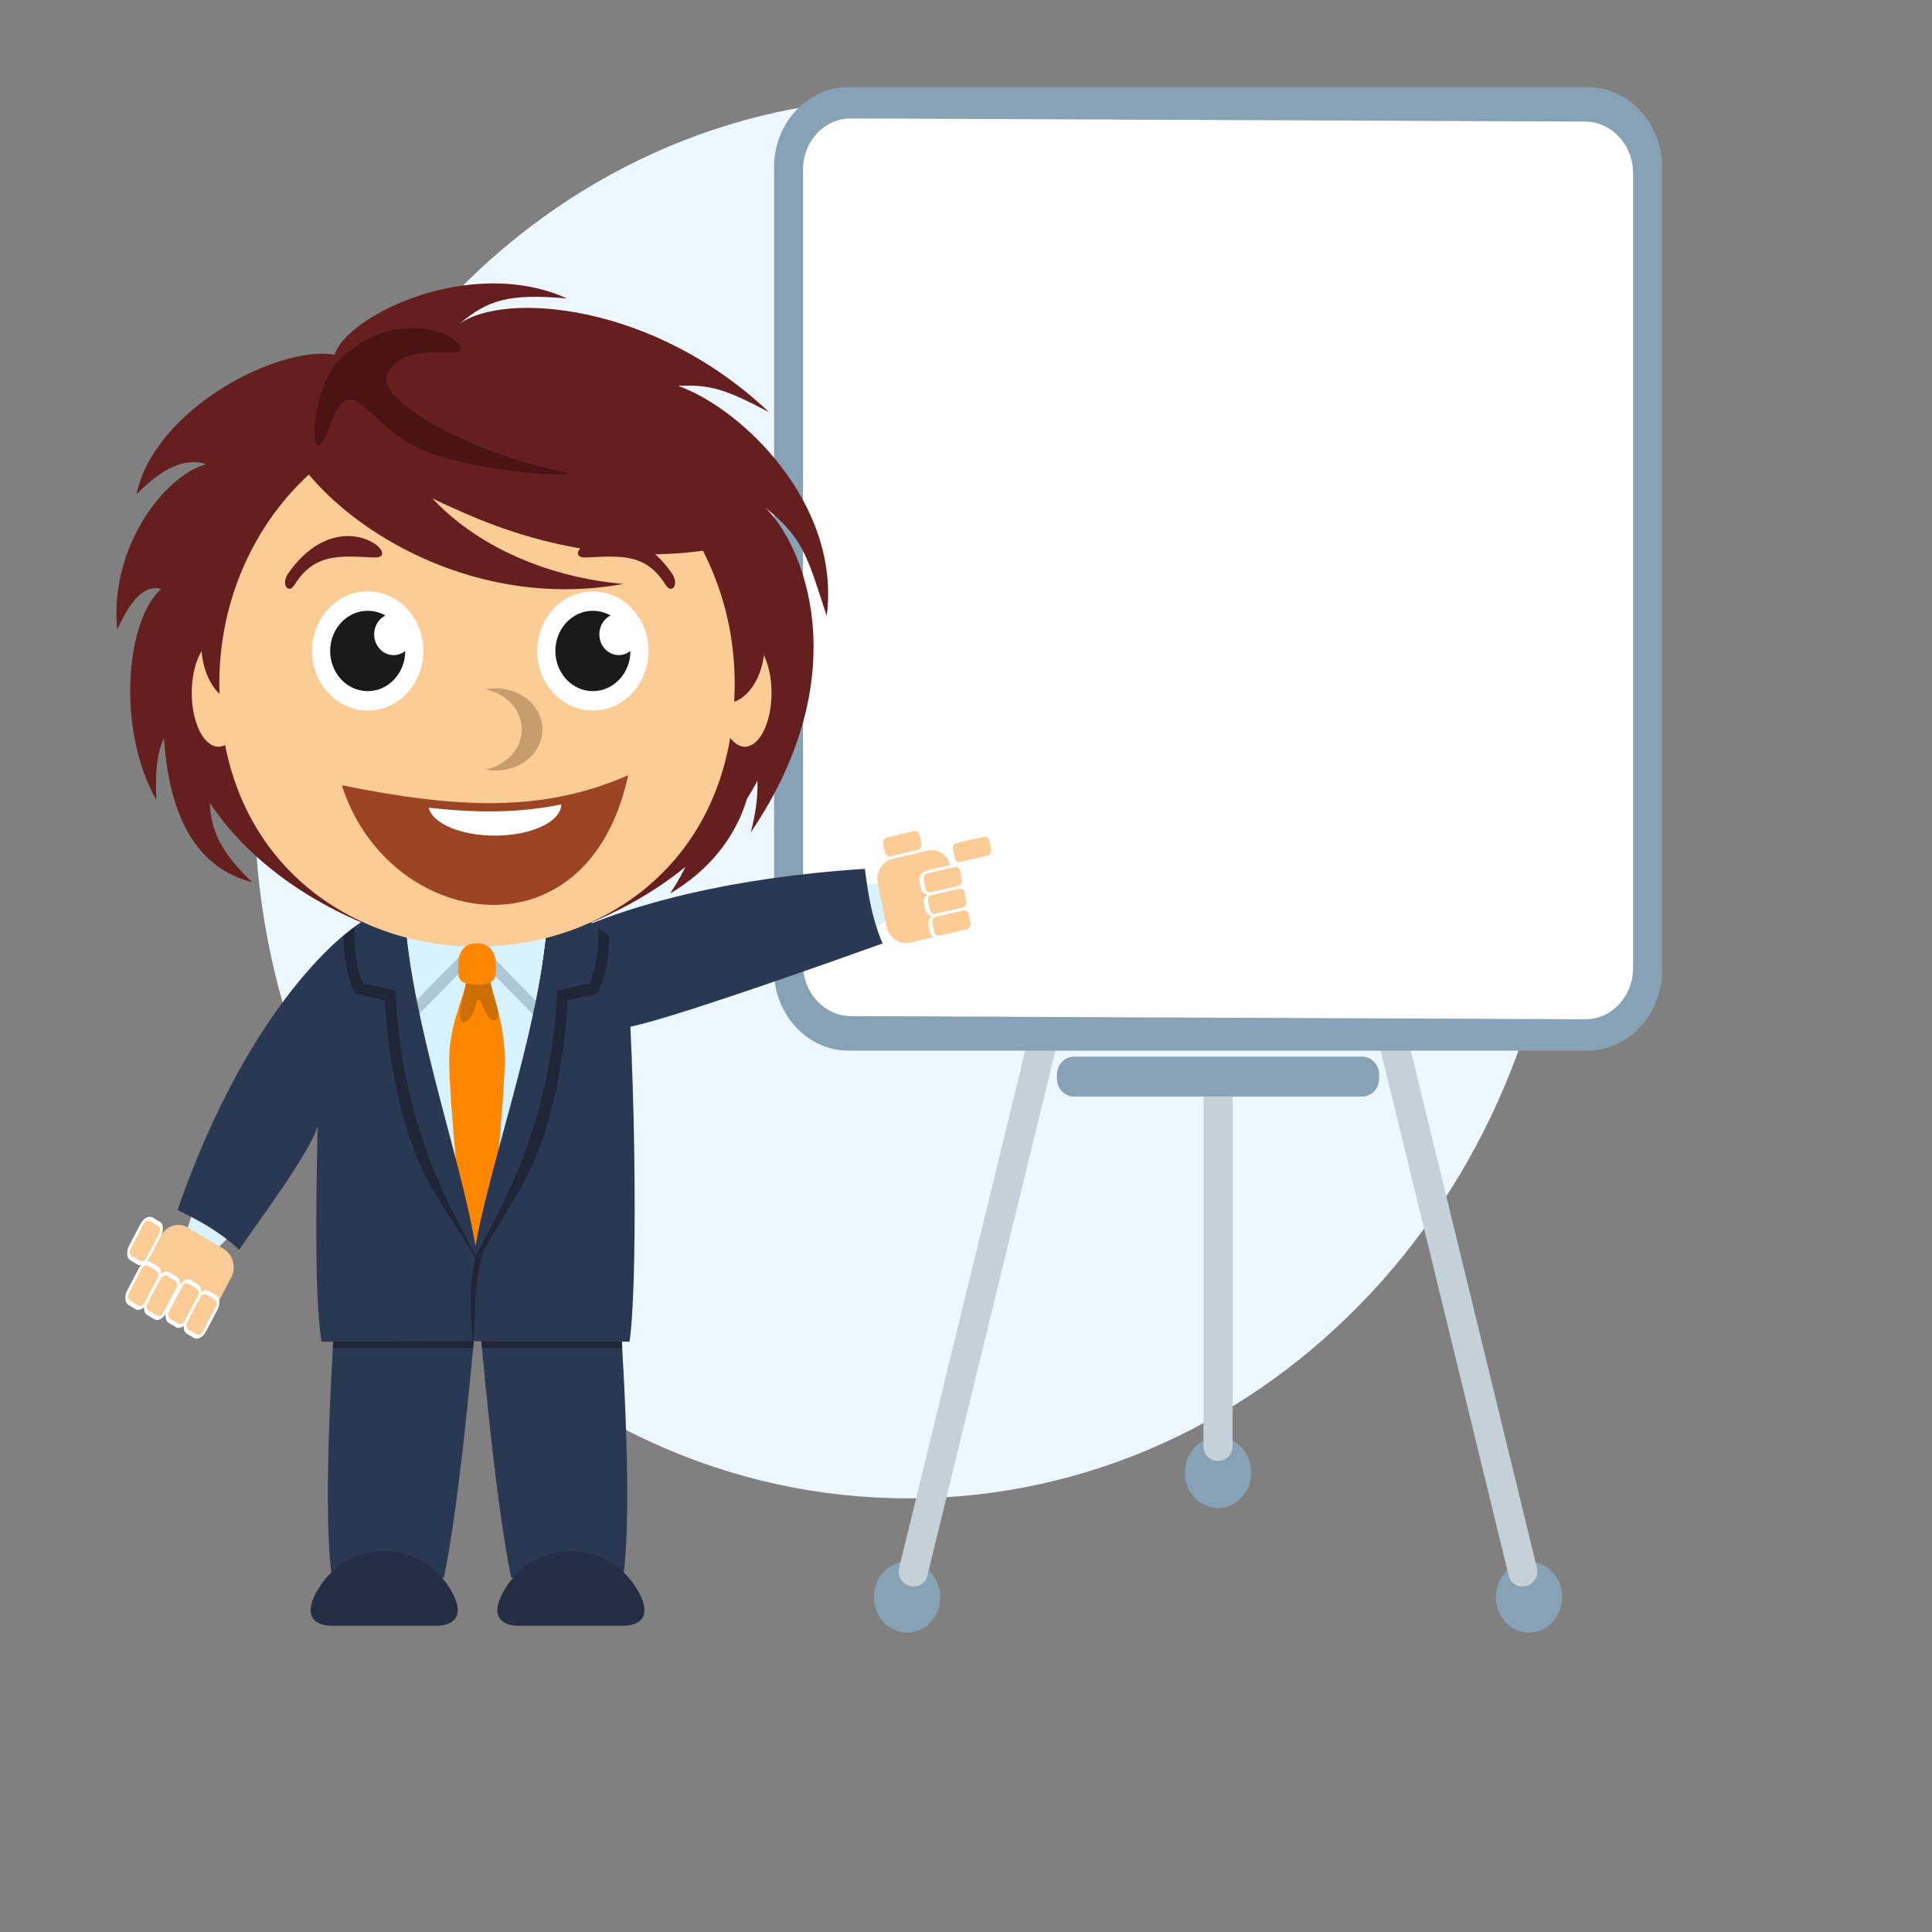 <?xml version="1.0" encoding="iso-8859-1"?>
<!-- Generator: Adobe Illustrator 21.0.2, SVG Export Plug-In . SVG Version: 6.00 Build 0)  -->
<svg version="1.1" id="Capa_1" xmlns="http://www.w3.org/2000/svg" xmlns:xlink="http://www.w3.org/1999/xlink" x="0px" y="0px"
	 viewBox="0 0 500 500" style="enable-background:new 0 0 500 500;" xml:space="preserve">
<rect x="0" y="0" width="500" height="500" fill="#808080" stroke="none"/>
<path style="fill-rule:evenodd;clip-rule:evenodd;fill:#EDF7FF;" d="M235.066,25.379c93.472,0,169.247,81.125,169.247,181.197
	c0,100.072-75.774,181.197-169.247,181.197S65.819,306.648,65.819,206.576C65.819,106.504,141.594,25.379,235.066,25.379
	L235.066,25.379z"/>
<path style="fill-rule:evenodd;clip-rule:evenodd;fill:#87A1B5;" d="M315.229,371.872c4.742,0,8.587,4.116,8.587,9.193
	c0,5.077-3.844,9.193-8.587,9.193c-4.742,0-8.586-4.116-8.586-9.193C306.643,375.988,310.487,371.872,315.229,371.872
	L315.229,371.872z"/>
<path style="fill-rule:evenodd;clip-rule:evenodd;fill:#C4D1D9;" d="M311.457,280.945h7.544v93.168c0,5.238-7.544,5.355-7.544,0
	V280.945L311.457,280.945z"/>
<path style="fill-rule:evenodd;clip-rule:evenodd;fill:#87A1B5;" d="M236.922,404.446c4.589,1.282,7.337,6.304,6.14,11.216
	c-1.198,4.912-5.888,7.855-10.477,6.573c-4.589-1.282-7.337-6.304-6.139-11.217C227.644,406.106,232.334,403.163,236.922,404.446
	L236.922,404.446z"/>
<path style="fill-rule:evenodd;clip-rule:evenodd;fill:#C4D1D9;" d="M300.873,126.19l7.3,2.04l-68.129,279.403
	c-1.236,5.068-8.563,3.141-7.3-2.04L300.873,126.19L300.873,126.19z"/>
<path style="fill-rule:evenodd;clip-rule:evenodd;fill:#87A1B5;" d="M393.536,404.446c-4.589,1.282-7.337,6.304-6.139,11.216
	c1.198,4.912,5.888,7.855,10.477,6.573c4.588-1.283,7.337-6.304,6.139-11.217C402.815,406.106,398.125,403.163,393.536,404.446
	L393.536,404.446z"/>
<path style="fill-rule:evenodd;clip-rule:evenodd;fill:#C4D1D9;" d="M329.585,126.19l-7.3,2.04l68.129,279.403
	c1.236,5.068,8.563,3.141,7.3-2.04L329.585,126.19L329.585,126.19z"/>
<path style="fill-rule:evenodd;clip-rule:evenodd;fill:#87A1B5;" d="M430.13,43.188v208.06c0,11.359-8.681,20.653-19.291,20.653
	h-191.22c-10.61,0-19.291-9.294-19.291-20.653V43.188c0-11.359,8.681-20.653,19.291-20.653h191.22
	C421.449,22.535,430.13,31.829,430.13,43.188L430.13,43.188z"/>
<path style="fill-rule:evenodd;clip-rule:evenodd;fill:#FFFFFF;" d="M422.637,44.781v205.801c0,7.293-5.573,13.236-12.385,13.206
	l-190.044-0.822c-6.812-0.029-12.385-6.02-12.385-13.313V43.852c0-7.293,5.573-13.236,12.385-13.206l190.044,0.822
	C417.063,31.497,422.637,37.488,422.637,44.781L422.637,44.781z"/>
<path style="fill-rule:evenodd;clip-rule:evenodd;fill:#2B3854;" d="M101.044,410.367c-13.03-0.813-14.687-65.123-14.016-75.543
	c1.197-18.609,10.323-33.281,20.383-32.772c10.06,0.509,17.245,16.007,16.048,34.615
	C122.792,347.01,113.809,411.163,101.044,410.367L101.044,410.367z"/>
<path style="fill-rule:evenodd;clip-rule:evenodd;fill:#2B3854;" d="M146.132,410.367c13.03-0.813,14.687-65.123,14.017-75.543
	c-1.197-18.609-10.323-33.281-20.383-32.772c-10.06,0.509-17.245,16.007-16.048,34.615
	C124.384,347.01,133.367,411.163,146.132,410.367L146.132,410.367z"/>
<path style="fill-rule:evenodd;clip-rule:evenodd;fill:#661F1F;" d="M123.451,85.692c44.164,0,79.967,38.33,79.967,85.613
	c0,55.045-60.649,74.975-81.064,74.659c-20.415-0.316-78.87-20.852-78.87-74.659C43.484,124.022,79.286,85.692,123.451,85.692
	L123.451,85.692z"/>
<path style="fill-rule:evenodd;clip-rule:evenodd;fill:#D9F2FF;" d="M75.417,259.127c-8.422,14.456-33.167,65.223-27.631,68.92
	c5.536,3.697,39.257-41.076,47.679-55.532c8.422-14.456,10.762-29.172,5.226-32.869C95.155,235.949,83.84,244.671,75.417,259.127
	L75.417,259.127z"/>
<path style="fill-rule:evenodd;clip-rule:evenodd;fill:#D9F2FF;" d="M167.095,238.945c15.369-4.424,67.877-14.808,69.571-8.062
	c1.694,6.745-48.068,28.068-63.436,32.492c-15.369,4.424-29.201,2.54-30.895-4.206C140.641,252.423,151.726,243.369,167.095,238.945
	L167.095,238.945z"/>
<path style="fill-rule:evenodd;clip-rule:evenodd;fill:#D9F2FF;" d="M123.588,219.237c18.102,0,39.016,68.732,39.016,105.484
	c0,25.766-10.28,18.738-39.016,18.738c-28.022,0-38.494,6.191-38.996-18.738C83.844,287.623,105.171,219.237,123.588,219.237
	L123.588,219.237z"/>
<polygon style="fill-rule:evenodd;clip-rule:evenodd;fill:#ADC7D6;" points="119.597,243.873 153.714,230.648 143.126,267.803 
	119.597,243.873 "/>
<polygon style="fill-rule:evenodd;clip-rule:evenodd;fill:#D9F2FF;" points="124.97,245.075 141.728,262.121 149.27,235.656 
	124.97,245.075 "/>
<polygon style="fill-rule:evenodd;clip-rule:evenodd;fill:#ADC7D6;" points="126.719,243.873 92.602,230.648 103.19,267.803 
	126.719,243.873 "/>
<polygon style="fill-rule:evenodd;clip-rule:evenodd;fill:#D9F2FF;" points="121.347,245.075 104.588,262.121 97.046,235.656 
	121.347,245.075 "/>
<path style="fill-rule:evenodd;clip-rule:evenodd;fill:#FCCC96;" d="M48.633,317.685l9.238,5.537
	c2.44,1.462,3.318,4.795,1.952,7.407l-4.47,8.548c-1.366,2.612-4.479,3.553-6.919,2.09l-9.238-5.537
	c-2.439-1.462-3.318-4.795-1.952-7.407l4.47-8.548C43.08,317.164,46.193,316.223,48.633,317.685L48.633,317.685z"/>
<path style="fill-rule:evenodd;clip-rule:evenodd;fill:#FFFFFF;" d="M55.997,335.242c0.928,0.557,1.037,2.251,0.242,3.771
	l-2.888,5.523c-0.795,1.52-2.201,2.307-3.129,1.75l-1.923-1.152c-0.929-0.557-1.037-2.251-0.242-3.771l2.888-5.523
	c0.795-1.521,2.201-2.307,3.129-1.75L55.997,335.242L55.997,335.242z"/>
<path style="fill-rule:evenodd;clip-rule:evenodd;fill:#FCCC96;" d="M55.469,336.253l-1.923-1.153
	c-0.588-0.352-1.338-0.126-1.666,0.503l-3.522,6.736c-0.329,0.629-0.117,1.432,0.47,1.784l1.923,1.153
	c0.587,0.352,1.337,0.126,1.666-0.503l3.522-6.736C56.268,337.408,56.056,336.605,55.469,336.253L55.469,336.253z"/>
<path style="fill-rule:evenodd;clip-rule:evenodd;fill:#FFFFFF;" d="M51.32,332.439c0.928,0.557,1.037,2.251,0.242,3.771
	l-2.888,5.524c-0.795,1.52-2.201,2.307-3.129,1.75l-1.923-1.153c-0.928-0.556-1.037-2.25-0.242-3.77l2.888-5.524
	c0.795-1.52,2.201-2.307,3.129-1.75L51.32,332.439L51.32,332.439z"/>
<path style="fill-rule:evenodd;clip-rule:evenodd;fill:#FCCC96;" d="M50.791,333.45l-1.923-1.153
	c-0.588-0.352-1.337-0.126-1.666,0.503l-3.522,6.736c-0.329,0.629-0.117,1.432,0.47,1.784l1.923,1.152
	c0.588,0.352,1.337,0.126,1.666-0.503l3.522-6.736C51.591,334.605,51.379,333.802,50.791,333.45L50.791,333.45z"/>
<path style="fill-rule:evenodd;clip-rule:evenodd;fill:#FFFFFF;" d="M45.754,330.397c0.928,0.557,1.037,2.251,0.242,3.771
	l-2.888,5.524c-0.795,1.52-2.201,2.307-3.129,1.75l-1.923-1.153c-0.928-0.556-1.037-2.25-0.242-3.771l2.888-5.523
	c0.795-1.52,2.201-2.307,3.129-1.75L45.754,330.397L45.754,330.397z"/>
<path style="fill-rule:evenodd;clip-rule:evenodd;fill:#FCCC96;" d="M45.226,331.408l-1.923-1.153
	c-0.588-0.352-1.337-0.126-1.666,0.503l-3.522,6.736c-0.329,0.629-0.117,1.432,0.47,1.784l1.923,1.152
	c0.588,0.352,1.337,0.126,1.666-0.503l3.522-6.736C46.025,332.563,45.813,331.76,45.226,331.408L45.226,331.408z"/>
<path style="fill-rule:evenodd;clip-rule:evenodd;fill:#FFFFFF;" d="M40.899,327.784c0.928,0.557,1.037,2.251,0.242,3.771
	l-2.889,5.523c-0.795,1.52-2.201,2.307-3.129,1.75l-1.923-1.153c-0.929-0.557-1.037-2.251-0.242-3.771l2.888-5.523
	c0.795-1.52,2.201-2.307,3.129-1.75L40.899,327.784L40.899,327.784z"/>
<path style="fill-rule:evenodd;clip-rule:evenodd;fill:#FCCC96;" d="M40.371,328.795l-1.923-1.153
	c-0.587-0.352-1.337-0.126-1.666,0.503l-3.522,6.736c-0.329,0.629-0.117,1.432,0.47,1.784l1.923,1.153
	c0.588,0.352,1.337,0.126,1.666-0.503l3.522-6.736C41.17,329.95,40.958,329.147,40.371,328.795L40.371,328.795z"/>
<path style="fill-rule:evenodd;clip-rule:evenodd;fill:#FFFFFF;" d="M41.373,316.217c0.928,0.556,1.037,2.25,0.242,3.771
	l-2.889,5.523c-0.795,1.52-2.201,2.307-3.129,1.75l-1.923-1.153c-0.928-0.557-1.037-2.251-0.242-3.771l2.888-5.524
	c0.795-1.52,2.201-2.306,3.129-1.75L41.373,316.217L41.373,316.217z"/>
<path style="fill-rule:evenodd;clip-rule:evenodd;fill:#FCCC96;" d="M40.845,317.228l-1.923-1.153
	c-0.587-0.352-1.337-0.126-1.666,0.503l-3.522,6.736c-0.329,0.629-0.117,1.431,0.47,1.784l1.923,1.153
	c0.587,0.352,1.337,0.126,1.666-0.503l3.522-6.736C41.644,318.383,41.433,317.58,40.845,317.228L40.845,317.228z"/>
<path style="fill-rule:evenodd;clip-rule:evenodd;fill:#FCCC96;" d="M227.167,228.709l2.262,11.073
	c0.597,2.924,3.321,4.794,6.052,4.154l8.939-2.093c2.731-0.64,4.477-3.555,3.88-6.48l-2.262-11.073
	c-0.597-2.924-3.321-4.793-6.052-4.154l-8.939,2.093C228.316,222.869,226.57,225.785,227.167,228.709L227.167,228.709z"/>
<path style="fill-rule:evenodd;clip-rule:evenodd;fill:#FFFFFF;" d="M240.717,241.358c0.227,1.113,1.709,1.717,3.299,1.345
	l5.777-1.352c1.59-0.372,2.701-1.583,2.474-2.696l-0.471-2.305c-0.227-1.113-1.71-1.717-3.299-1.345l-5.777,1.352
	c-1.59,0.372-2.701,1.583-2.474,2.696L240.717,241.358L240.717,241.358z"/>
<path style="fill-rule:evenodd;clip-rule:evenodd;fill:#FCCC96;" d="M241.774,241.111l-0.471-2.305
	c-0.144-0.704,0.277-1.407,0.934-1.561l7.044-1.649c0.658-0.154,1.314,0.296,1.458,1.001l0.471,2.305
	c0.144,0.704-0.277,1.407-0.935,1.561l-7.044,1.649C242.573,242.265,241.917,241.815,241.774,241.111L241.774,241.111z"/>
<path style="fill-rule:evenodd;clip-rule:evenodd;fill:#FFFFFF;" d="M239.571,235.752c0.227,1.113,1.709,1.717,3.299,1.345
	l5.776-1.353c1.59-0.372,2.701-1.583,2.474-2.696l-0.471-2.305c-0.228-1.113-1.71-1.717-3.299-1.345l-5.777,1.353
	c-1.59,0.372-2.701,1.583-2.474,2.696L239.571,235.752L239.571,235.752z"/>
<path style="fill-rule:evenodd;clip-rule:evenodd;fill:#FCCC96;" d="M240.628,235.505l-0.471-2.306
	c-0.144-0.704,0.277-1.407,0.934-1.56l7.044-1.649c0.658-0.154,1.314,0.296,1.458,1l0.471,2.306c0.144,0.704-0.277,1.407-0.935,1.56
	l-7.043,1.649C241.428,236.659,240.772,236.209,240.628,235.505L240.628,235.505z"/>
<path style="fill-rule:evenodd;clip-rule:evenodd;fill:#FFFFFF;" d="M238.426,230.146c0.227,1.113,1.71,1.717,3.299,1.345
	l5.777-1.353c1.59-0.372,2.701-1.584,2.474-2.696l-0.471-2.305c-0.228-1.113-1.71-1.717-3.299-1.345l-5.777,1.352
	c-1.59,0.372-2.701,1.584-2.474,2.696L238.426,230.146L238.426,230.146z"/>
<path style="fill-rule:evenodd;clip-rule:evenodd;fill:#FCCC96;" d="M239.483,229.898l-0.471-2.305
	c-0.144-0.704,0.277-1.406,0.935-1.561l7.044-1.649c0.658-0.154,1.314,0.296,1.458,1.001l0.471,2.305
	c0.144,0.704-0.277,1.406-0.934,1.56l-7.044,1.649C240.283,231.053,239.627,230.602,239.483,229.898L239.483,229.898z"/>
<path style="fill-rule:evenodd;clip-rule:evenodd;fill:#FFFFFF;" d="M246.006,222.311c0.227,1.113,1.71,1.717,3.299,1.345
	l5.776-1.352c1.59-0.372,2.701-1.583,2.474-2.696l-0.471-2.305c-0.227-1.113-1.71-1.717-3.299-1.345l-5.776,1.352
	c-1.59,0.372-2.701,1.583-2.474,2.696L246.006,222.311L246.006,222.311z"/>
<path style="fill-rule:evenodd;clip-rule:evenodd;fill:#FCCC96;" d="M247.063,222.063l-0.471-2.305
	c-0.144-0.704,0.277-1.406,0.935-1.56l7.044-1.649c0.658-0.154,1.314,0.296,1.458,1.001l0.471,2.305
	c0.144,0.704-0.277,1.407-0.934,1.561l-7.044,1.649C247.863,223.218,247.207,222.768,247.063,222.063L247.063,222.063z"/>
<path style="fill-rule:evenodd;clip-rule:evenodd;fill:#FFFFFF;" d="M227.967,220.846c0.227,1.113,1.71,1.717,3.3,1.345l5.776-1.353
	c1.59-0.372,2.701-1.583,2.474-2.696l-0.471-2.305c-0.227-1.113-1.71-1.717-3.299-1.345l-5.776,1.352
	c-1.59,0.372-2.701,1.584-2.474,2.696L227.967,220.846L227.967,220.846z"/>
<path style="fill-rule:evenodd;clip-rule:evenodd;fill:#FCCC96;" d="M229.024,220.599l-0.471-2.305
	c-0.144-0.704,0.277-1.406,0.934-1.561l7.044-1.649c0.658-0.154,1.314,0.296,1.457,1.001l0.471,2.305
	c0.144,0.704-0.277,1.407-0.934,1.561l-7.044,1.649C229.824,221.753,229.168,221.303,229.024,220.599L229.024,220.599z"/>
<path style="fill-rule:evenodd;clip-rule:evenodd;fill:#2B3854;" d="M85.927,408.271c-0.054-0.212-0.097-0.437-0.128-0.679
	c-2.52-19.968,0.717-64.814,1.229-72.767c1.196-18.608,10.323-33.281,20.383-32.772c10.06,0.509,17.244,16.007,16.047,34.615
	c-0.541,8.405-4.492,52.354-8.555,71.486c-0.009,0.04-0.019,0.079-0.029,0.117H85.927L85.927,408.271z"/>
<path style="fill-rule:evenodd;clip-rule:evenodd;fill:#1F2638;" d="M86.141,348.857c0.385-6.67,0.743-11.802,0.886-14.032
	c0.214-3.325,0.682-6.522,1.362-9.531h34.741c0.455,3.574,0.582,7.403,0.327,11.375c-0.136,2.122-0.49,6.51-1.008,12.189H86.141
	L86.141,348.857z"/>
<path style="fill-rule:evenodd;clip-rule:evenodd;fill:#2B3854;" d="M161.249,408.271c0.054-0.212,0.097-0.437,0.128-0.679
	c2.52-19.968-0.718-64.814-1.229-72.767c-1.196-18.608-10.323-33.281-20.383-32.772c-10.06,0.509-17.244,16.007-16.047,34.615
	c0.541,8.405,4.493,52.354,8.555,71.486c0.009,0.04,0.019,0.079,0.029,0.117H161.249L161.249,408.271z"/>
<path style="fill-rule:evenodd;clip-rule:evenodd;fill:#FF8700;" d="M123.448,337.63l-3.195-14.539c0,0-4.164-38.604-3.994-49.149
	c0.131-8.195,3.028-14.131,4.493-19.824h6.01c1.582,4.786,3.875,12.914,3.875,19.824c0,10.547-3.994,49.149-3.994,49.149
	L123.448,337.63L123.448,337.63z"/>
<path style="fill-rule:evenodd;clip-rule:evenodd;fill:#CC6E00;" d="M121.185,251.987c-0.47,1.467-1.045,5.051-1.794,7.873
	c-1.641,6.186,1.793,5.927,3.344,1.438c1.247-3.609,0.858-3.659,2.892,0.665c1.527,3.246,4.198,2.848,2.931-1.383
	c-1.266-4.231-2.128-8.219-2.196-10.052C126.294,248.694,121.527,249.787,121.185,251.987L121.185,251.987z"/>
<path style="fill-rule:evenodd;clip-rule:evenodd;fill:#2B3854;" d="M82.172,291.725c-2.933,8.074-16.111,25.454-20.301,31.733
	c-5.953-5.719-13.404-8.984-15.921-10.317c19.273-55.62,46.277-75.243,50.886-76.14c0.436,0.747,7.466,0.386,7.585,1.778
	c3.159,37.049,20.688,75.162,20.015,98.367c-0.097,3.333-0.373,6.641-0.859,9.909l-40.392,0.178
	C81.81,337.304,81.552,323.401,82.172,291.725L82.172,291.725z"/>
<path style="fill-rule:evenodd;clip-rule:evenodd;fill:#1F2638;" d="M161.035,348.857c-0.385-6.67-0.743-11.802-0.886-14.032
	c-0.214-3.325-0.682-6.522-1.362-9.531h-34.741c-0.455,3.574-0.582,7.403-0.327,11.375c0.136,2.122,0.491,6.51,1.009,12.189H161.035
	L161.035,348.857z"/>
<path style="fill-rule:evenodd;clip-rule:evenodd;fill:#2B3854;" d="M161.596,246.09c-6.075-6.005-10.65-8.765-12.312-9.089
	c-0.436,0.747-7.466,0.386-7.585,1.778c-3.16,37.049-20.688,75.162-20.016,98.367c0.056,1.935,0.648,6.552,1.166,9.954
	c3.018,0.136,35.618,0.11,40.085,0.134C165.454,329.024,164.003,263.092,161.596,246.09L161.596,246.09z"/>
<path style="fill-rule:evenodd;clip-rule:evenodd;fill:#2B3854;" d="M161.246,266.016c8.069-0.656,60.34-19.39,67.171-21.856
	c-3.379-7.761-4.131-16.343-4.59-19.309c-35.364,2.281-59.368,9.272-72.887,15.026C142.063,245.48,149.8,270.26,161.246,266.016
	L161.246,266.016z"/>
<path style="fill-rule:evenodd;clip-rule:evenodd;fill:#1F2638;" d="M157.699,242.35c-0.09,4.561-0.709,9.228-2.424,13.391
	l-0.605,1.469L147,258.852c-0.705,11.12-2.385,22.063-5.52,32.724c-3.938,13.391-9.499,19.851-15.854,31.378
	c-3.24,5.876-2.547,23.034-3.232,24.099c-0.694-9.458-1.632-14.506,2.304-28.22c6.906-24.059,15.087-57.597,17.002-80.053
	c0.118-1.391,7.148-1.032,7.585-1.778C150.58,237.254,153.599,238.89,157.699,242.35L157.699,242.35z"/>
<path style="fill-rule:evenodd;clip-rule:evenodd;fill:#2B3854;" d="M154.817,240.077c-2.628-1.92-4.564-2.887-5.534-3.076
	c-0.436,0.747-7.466,0.387-7.585,1.778c-2.596,30.451-15.77,63.173-18.503,86.023c10.026-18.21,19.485-37.614,21.06-68.515
	l8.38-1.794C154.342,250.349,154.904,245.385,154.817,240.077L154.817,240.077z"/>
<path style="fill-rule:evenodd;clip-rule:evenodd;fill:#661F1F;" d="M54.362,203.75c-0.2,7.309-0.296,14.035,10.925,24.56
	c-18.104-4.583-21.907-23.674-22.862-37.356c-2.148,4.78-2.193,10.406-1.959,16.099c-10.423-18.496-7.866-46.646,1.259-54.632
	c-5.895-1.638-9.805,7.165-11.401,10.551c-2.035-21.711,12.398-39.887,23.018-42.856c-6.821-2.202-13.433,3.128-18.021,7.813
	c4.612-22.034,36.658-38.67,51.273-36.122c3.189-10.241,35.423-25.783,60.15-14.562c-15.001-1.345-20.496,0.35-27.793,6.553
	c11.308-8.281,49.942-5.688,80.068,22.858c-11.62-6.106-15.234-7.14-23.528-6.793c16.405,5.762,42.235,30.544,38.458,59.528
	c-4.885-14.841-5.869-20.101-15.955-28.057c9.491,8.935,24.443,42.52-3.705,84.1c2.48-9.307,1.993-16.366,0.629-19.619
	c-0.003,12.4-6.214,26.373-21.485,35.418C215.461,167.455,55.92,201.049,54.362,203.75L54.362,203.75z"/>
<path style="fill-rule:evenodd;clip-rule:evenodd;fill:#1F2638;" d="M88.853,242.35c0.091,4.561,0.709,9.228,2.424,13.391
	l0.605,1.469l7.671,1.643c0.705,11.12,2.385,22.063,5.52,32.724c4.28,14.558,10.103,20.715,17.976,34.102
	c-3.684-23.612-15.295-52.894-18.195-86.899c-0.119-1.392-7.148-1.032-7.585-1.778C95.973,237.254,92.953,238.89,88.853,242.35
	L88.853,242.35z"/>
<path style="fill-rule:evenodd;clip-rule:evenodd;fill:#2B3854;" d="M91.736,240.077c2.628-1.92,4.564-2.887,5.534-3.076
	c0.436,0.747,7.466,0.387,7.585,1.778c2.596,30.451,17.127,69.27,18.27,86.16c-10.026-18.21-19.252-37.751-20.826-68.652
	l-8.38-1.794C92.21,250.349,91.648,245.385,91.736,240.077L91.736,240.077z"/>
<path style="fill-rule:evenodd;clip-rule:evenodd;fill:#FCCC96;" d="M192.766,165.388c3.812,0,6.903,6.238,6.903,13.932
	c0,7.694-3.09,13.932-6.903,13.932c-3.812,0-6.902-6.238-6.902-13.932C185.863,171.626,188.953,165.388,192.766,165.388
	L192.766,165.388z"/>
<path style="fill-rule:evenodd;clip-rule:evenodd;fill:#661F1F;" d="M187.447,151.578c5.749,0,10.41,6.834,10.41,15.264
	c0,8.43-4.66,15.264-10.41,15.264c-5.749,0-10.41-6.834-10.41-15.264C177.037,158.412,181.698,151.578,187.447,151.578
	L187.447,151.578z"/>
<path style="fill-rule:evenodd;clip-rule:evenodd;fill:#FCCC96;" d="M56.528,165.388c3.812,0,6.902,6.238,6.902,13.932
	c0,7.694-3.09,13.932-6.902,13.932c-3.812,0-6.903-6.238-6.903-13.932C49.625,171.626,52.716,165.388,56.528,165.388L56.528,165.388
	z"/>
<path style="fill-rule:evenodd;clip-rule:evenodd;fill:#661F1F;" d="M62.525,151.578c5.749,0,10.41,6.834,10.41,15.264
	c0,8.43-4.661,15.264-10.41,15.264c-5.749,0-10.41-6.834-10.41-15.264C52.115,158.412,56.776,151.578,62.525,151.578L62.525,151.578
	z"/>
<path style="fill-rule:evenodd;clip-rule:evenodd;fill:#FCCC96;" d="M123.451,105.506c36.829,0,66.685,31.964,66.685,71.393
	c0,90.771-133.37,90.771-133.37,0C56.766,137.469,86.622,105.506,123.451,105.506L123.451,105.506z"/>
<path style="fill-rule:evenodd;clip-rule:evenodd;fill:#FFFFFF;" d="M95.16,153.048c7.954,0,14.402,6.904,14.402,15.419
	c0,8.516-6.448,15.419-14.402,15.419c-7.954,0-14.402-6.904-14.402-15.419C80.758,159.952,87.206,153.048,95.16,153.048
	L95.16,153.048z"/>
<path style="fill-rule:evenodd;clip-rule:evenodd;fill:#1A1A1A;" d="M95.16,158.069c5.364,0,9.713,4.656,9.713,10.399
	c0,5.743-4.349,10.399-9.713,10.399c-5.364,0-9.713-4.656-9.713-10.399C85.447,162.724,89.796,158.069,95.16,158.069L95.16,158.069z
	"/>
<path style="fill-rule:evenodd;clip-rule:evenodd;fill:#FFFFFF;" d="M101.859,158.786c2.775,0,5.024,2.408,5.024,5.379
	c0,2.971-2.249,5.379-5.024,5.379c-2.775,0-5.024-2.408-5.024-5.379C96.835,161.194,99.084,158.786,101.859,158.786L101.859,158.786
	z"/>
<path style="fill-rule:evenodd;clip-rule:evenodd;fill:#FFFFFF;" d="M153.438,153.048c7.954,0,14.402,6.904,14.402,15.419
	c0,8.516-6.448,15.419-14.402,15.419c-7.954,0-14.402-6.904-14.402-15.419C139.036,159.952,145.484,153.048,153.438,153.048
	L153.438,153.048z"/>
<path style="fill-rule:evenodd;clip-rule:evenodd;fill:#1A1A1A;" d="M153.438,158.069c5.364,0,9.713,4.656,9.713,10.399
	c0,5.743-4.349,10.399-9.713,10.399c-5.364,0-9.713-4.656-9.713-10.399C143.726,162.724,148.074,158.069,153.438,158.069
	L153.438,158.069z"/>
<path style="fill-rule:evenodd;clip-rule:evenodd;fill:#FFFFFF;" d="M160.137,158.786c2.775,0,5.024,2.408,5.024,5.379
	c0,2.971-2.249,5.379-5.024,5.379s-5.024-2.408-5.024-5.379C155.113,161.194,157.362,158.786,160.137,158.786L160.137,158.786z"/>
<path style="fill-rule:evenodd;clip-rule:evenodd;fill:#C79E6B;" d="M128.331,178.149c6.659,0,12.058,4.759,12.058,10.63
	c0,5.871-5.398,10.63-12.058,10.63c-0.921,0-1.818-0.092-2.68-0.264c5.37-1.074,9.378-5.307,9.378-10.366
	c0-5.059-4.008-9.291-9.378-10.366C126.513,178.24,127.41,178.149,128.331,178.149L128.331,178.149z"/>
<path style="fill-rule:evenodd;clip-rule:evenodd;fill:#9C4524;" d="M162.567,200.633c-21.895,9.584-43.62,8.744-74.09,2.596
	C100.122,240.259,152.039,249.484,162.567,200.633L162.567,200.633z"/>
<path style="fill:#661F1F;" d="M151.754,144.274c-8.231,0.389,8.626-15.099,22.117,4.086c2.053,2.92-0.057,5.479-1.569,3.057
	C167.152,143.155,160.783,143.848,151.754,144.274L151.754,144.274z"/>
<path style="fill-rule:evenodd;clip-rule:evenodd;fill:#661F1F;" d="M98.692,92.866c-4.679,1.856-24.453,5.03-28.735,7.612
	c0.143,24.289,43.766,59.409,91.334,50.645C128.03,148.277,96.576,126.616,98.692,92.866L98.692,92.866z"/>
<path style="fill:#661F1F;" d="M96.73,144.274c8.231,0.389-8.626-15.099-22.117,4.086c-2.053,2.92,0.057,5.479,1.569,3.057
	C81.331,143.155,87.7,143.848,96.73,144.274L96.73,144.274z"/>
<path style="fill-rule:evenodd;clip-rule:evenodd;fill:#661F1F;" d="M83.328,93.125c0.554,20.161,10.789,28.227,36.73,39.61
	c21.703,9.523,44.78,13.421,68.036,8.743C181.758,97.281,98.547,85.586,83.328,93.125L83.328,93.125z"/>
<path style="fill-rule:evenodd;clip-rule:evenodd;fill:#FF8700;" d="M123.388,244.125c3.382,0,4.926,2.393,4.926,5.345
	c0,2.952,0.586,5.346-4.926,5.346s-4.793-2.393-4.793-5.346C118.595,246.519,120.006,244.125,123.388,244.125L123.388,244.125z"/>
<path style="fill-rule:evenodd;clip-rule:evenodd;fill:#242E45;" d="M81.795,412.188c-3.134,5.803-0.788,8.577,4.398,8.577h4.605
	h21.863c5.186,0,7.531-2.773,4.398-8.577C109.334,397.881,89.52,397.88,81.795,412.188L81.795,412.188z"/>
<path style="fill-rule:evenodd;clip-rule:evenodd;fill:#242E45;" d="M165.381,412.188c3.134,5.803,0.788,8.577-4.398,8.577h-4.605
	h-21.862c-5.186,0-7.531-2.773-4.398-8.577C137.842,397.881,157.657,397.88,165.381,412.188L165.381,412.188z"/>
<path style="fill-rule:evenodd;clip-rule:evenodd;fill:#FFFFFF;" d="M145.254,208.172c-10.597,2.211-21.673,2.298-34.292,0.856
	c0.93,4.065,8.229,7.23,17.096,7.23C137.539,216.259,145.228,212.64,145.254,208.172L145.254,208.172z"/>
<path style="fill-rule:evenodd;clip-rule:evenodd;fill:#87A1B5;" d="M277.885,273.47h74.689c2.393,0,4.35,2.095,4.35,4.657v0.993
	c0,2.562-1.957,4.657-4.35,4.657h-74.689c-2.393,0-4.35-2.096-4.35-4.657v-0.993C273.535,275.565,275.492,273.47,277.885,273.47
	L277.885,273.47z"/>
<path style="fill-rule:evenodd;clip-rule:evenodd;fill:#4A1414;" d="M85.21,110.464c6.588-17.202,9.154,1.594,27.73,7.363
	c16.797,5.217,40.393,5.805,31.975,4.078c-24.267-4.978-47.629-18.636-44.707-24.892c2.922-6.256,9.642-5.839,17.334-5.839
	c7.693,0-11.23-15.357-29.604,1.771C80.185,100.172,79.335,125.804,85.21,110.464L85.21,110.464z"/>
</svg>
